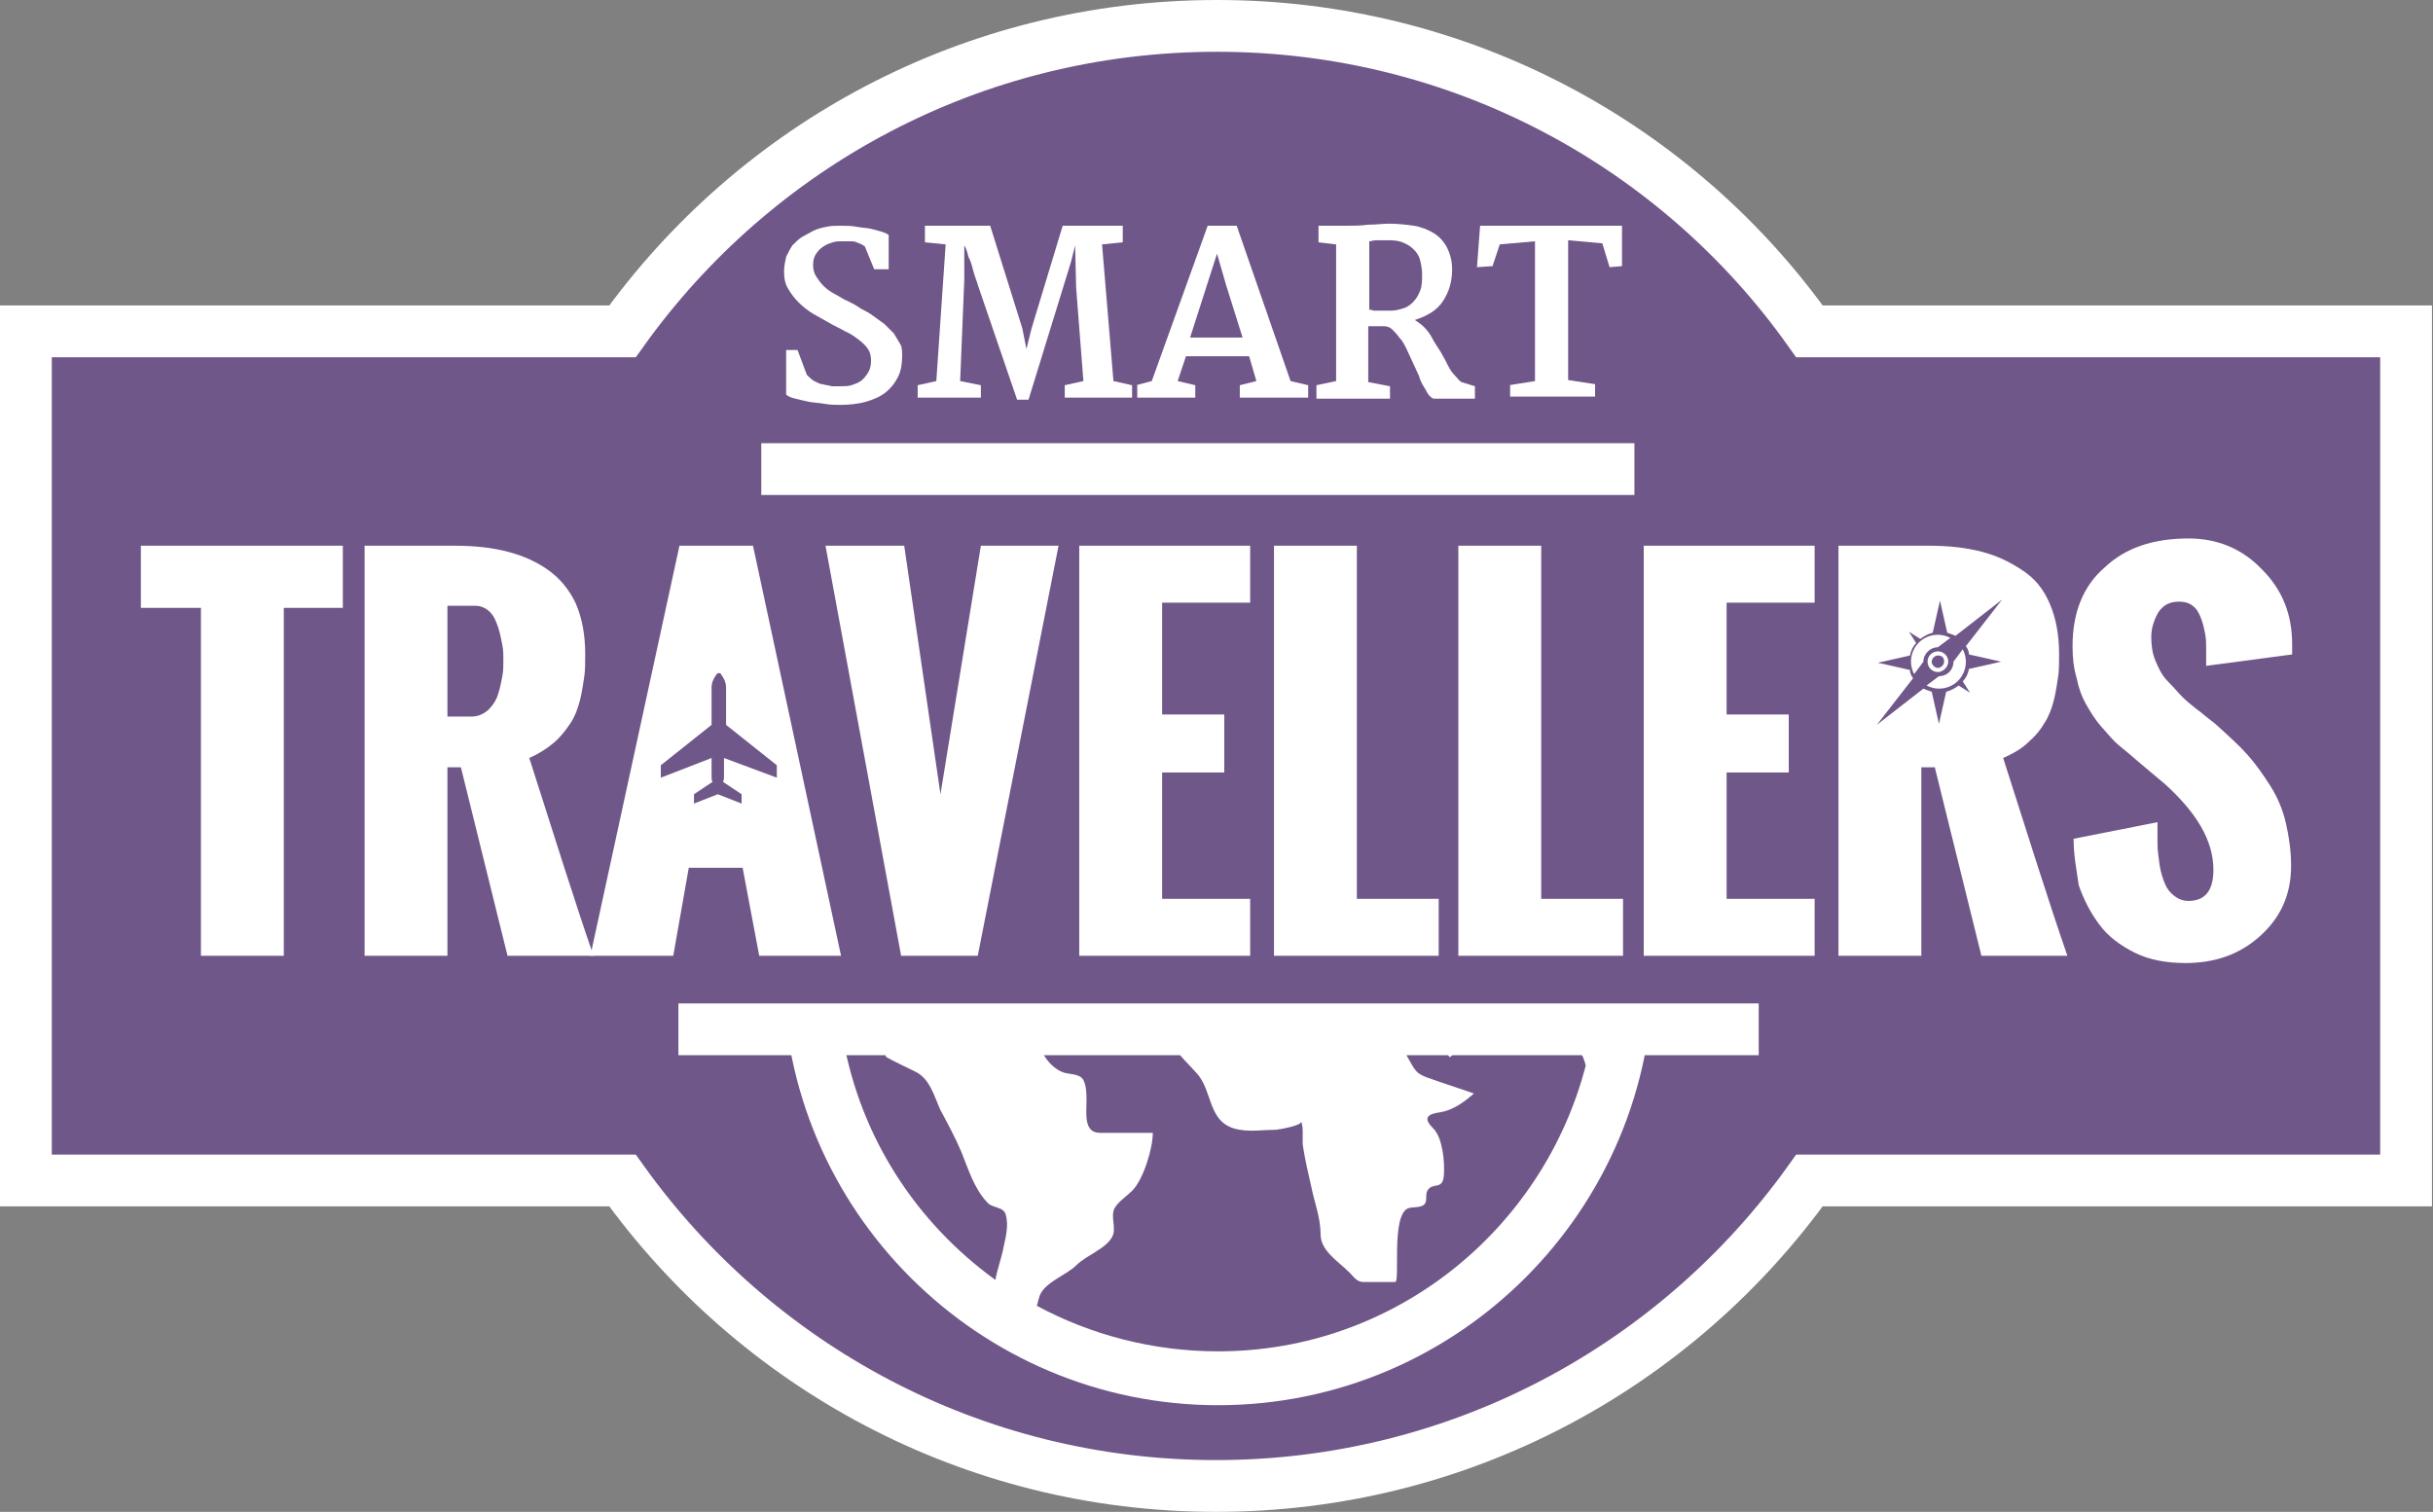 <?xml version="1.0" encoding="utf-8"?>
<!-- Generator: Adobe Illustrator 18.1.1, SVG Export Plug-In . SVG Version: 6.00 Build 0)  -->
<svg version="1.0" id="Objects" xmlns="http://www.w3.org/2000/svg" xmlns:xlink="http://www.w3.org/1999/xlink" x="0px" y="0px"
	 viewBox="0 0 234.9 146" enable-background="new 0 0 234.9 146" xml:space="preserve">
<rect x="0" y="0" width="234.9" height="146" fill="#808080" stroke="none"/>
<path opacity="0.8" fill="#6C4D8B" d="M2.5,114h57.6c12.8,17.9,33.7,29.5,57.3,29.5c23.6,0,44.5-11.6,57.3-29.5h57.6V32h-57.6
	C162,14.1,141.1,2.5,117.5,2.5C93.8,2.5,72.9,14.1,60.1,32H2.5V114z"/>
<path fill="none" stroke="#FFFFFF" stroke-width="5" stroke-miterlimit="10" d="M2.5,114h57.6c12.8,17.9,33.7,29.5,57.3,29.5
	c23.6,0,44.5-11.6,57.3-29.5h57.6V32h-57.6C162,14.1,141.1,2.5,117.5,2.5C93.8,2.5,72.9,14.1,60.1,32H2.5V114z"/>
<g>
	<path fill="#FFFFFF" d="M19.4,92.3V58.7h-5.8v-6h19.5v6h-5.7v33.6H19.4z"/>
	<path fill="#FFFFFF" d="M35.2,92.3V52.7h8.7c2,0,3.7,0.2,5.2,0.6c1.5,0.4,2.8,1,3.9,1.8c1.1,0.8,2,1.9,2.6,3.2
		c0.6,1.4,0.9,3,0.9,4.9c0,0.8,0,1.6-0.1,2.2s-0.2,1.4-0.4,2.2s-0.5,1.6-0.9,2.2c-0.4,0.6-0.9,1.3-1.6,1.9c-0.7,0.6-1.5,1.1-2.4,1.5
		c2.4,7.5,4.4,13.9,6.2,19.1H49l-4.5-18.2h-1.3v18.2H35.2z M43.2,69.2h2.3c0.6,0,1.1-0.2,1.6-0.6c0.4-0.4,0.8-0.9,1-1.6
		c0.2-0.6,0.3-1.2,0.4-1.7c0.1-0.5,0.1-1,0.1-1.5c0-0.5,0-1-0.1-1.5s-0.2-1.1-0.4-1.7c-0.2-0.6-0.4-1.1-0.8-1.5
		c-0.4-0.4-0.9-0.6-1.4-0.6h-2.7V69.2z"/>
	<path fill="#FFFFFF" d="M87,92.3l-7.3-39.6h7.6l3.5,24l3.9-24h7.5l-7.8,39.6H87z"/>
	<path fill="#FFFFFF" d="M104.2,92.3V52.7h16.5v5.5h-8.5V69h6v5.6h-6v12.2h8.5v5.5H104.2z"/>
	<path fill="#FFFFFF" d="M123,92.3V52.7h8v34.1h7.9v5.5H123z"/>
	<path fill="#FFFFFF" d="M140.8,92.3V52.7h8v34.1h7.9v5.5H140.8z"/>
	<path fill="#FFFFFF" d="M158.7,92.3V52.7h16.5v5.5h-8.5V69h6v5.6h-6v12.2h8.5v5.5H158.7z"/>
	<path fill="#FFFFFF" d="M200.2,81l8.1-1.6c0,0.8,0,1.5,0,2.1c0,0.6,0.1,1.3,0.2,2c0.1,0.7,0.3,1.3,0.5,1.8s0.5,0.9,0.9,1.2
		c0.4,0.3,0.8,0.5,1.4,0.5c1.6,0,2.4-1,2.4-3c0-2.8-1.6-5.5-4.7-8.3l-2.5-2.1c-0.8-0.7-1.4-1.2-1.9-1.6s-1-1-1.7-1.8
		s-1.1-1.5-1.5-2.2c-0.4-0.7-0.7-1.5-0.9-2.5c-0.3-1-0.4-2-0.4-3.1c0-3.2,1-5.8,3.1-7.6c2-1.9,4.7-2.8,8.1-2.8c2.8,0,5.2,1,7.1,3
		c2,2,2.9,4.4,2.9,7.2l0,0.3c0,0.2,0,0.4,0,0.7l-8.3,1.1c0-0.2,0-0.4,0-0.8c0-0.3,0-0.6,0-0.8c0-0.5,0-1-0.1-1.5
		c-0.1-0.5-0.2-1-0.4-1.5c-0.2-0.5-0.4-0.9-0.8-1.2s-0.8-0.4-1.3-0.4c-0.9,0-1.5,0.3-2,1c-0.4,0.7-0.7,1.5-0.7,2.4
		c0,0.8,0.1,1.6,0.4,2.3c0.3,0.7,0.6,1.4,1.2,2s1,1.1,1.4,1.5c0.4,0.4,1,0.9,1.8,1.5c0.7,0.6,1.3,1,1.6,1.3c1.1,1,2.1,1.9,2.9,2.8
		s1.5,1.9,2.2,3c0.7,1.1,1.2,2.3,1.5,3.6c0.3,1.3,0.5,2.7,0.5,4.1c0,2.8-1,5-3,6.8c-2,1.8-4.4,2.6-7.2,2.6c-1.8,0-3.5-0.3-4.9-1
		c-1.4-0.7-2.6-1.6-3.4-2.7c-0.9-1.2-1.5-2.4-2-3.8C200.5,84.1,200.2,82.6,200.2,81z"/>
</g>
<line fill="none" stroke="#FFFFFF" stroke-width="5" stroke-miterlimit="10" x1="169.8" y1="99.4" x2="65.5" y2="99.4"/>
<line fill="none" stroke="#FFFFFF" stroke-width="5" stroke-miterlimit="10" x1="157.8" y1="45.3" x2="73.5" y2="45.3"/>
<g>
	<path fill="#FFFFFF" d="M75.7,33.8H77l0.9,2.4c0.2,0.2,0.4,0.4,0.7,0.6c0.3,0.1,0.5,0.3,0.8,0.3c0.3,0.1,0.6,0.1,0.9,0.2
		c0.3,0,0.6,0,0.9,0c0.3,0,0.7,0,1-0.1c0.3-0.1,0.6-0.2,0.9-0.4c0.3-0.2,0.5-0.5,0.7-0.8s0.3-0.7,0.3-1.2c0-0.4-0.1-0.8-0.3-1.1
		c-0.2-0.3-0.5-0.6-0.9-0.9c-0.4-0.3-0.8-0.6-1.3-0.8c-0.5-0.3-1-0.5-1.5-0.8c-0.5-0.3-1.1-0.6-1.6-0.9c-0.5-0.3-1-0.7-1.4-1.1
		c-0.4-0.4-0.7-0.8-1-1.3c-0.3-0.5-0.4-1-0.4-1.7c0-0.5,0.1-0.9,0.2-1.4c0.2-0.4,0.4-0.8,0.6-1.1c0.3-0.3,0.6-0.6,0.9-0.8
		c0.4-0.2,0.7-0.4,1.1-0.6c0.4-0.2,0.8-0.3,1.3-0.4s0.9-0.1,1.3-0.1c0.6,0,1.1,0,1.6,0.1c0.5,0.1,1,0.1,1.4,0.2
		c0.4,0.1,0.8,0.2,1.1,0.3s0.5,0.2,0.6,0.3v3.3h-1.4l-0.9-2.2c-0.1-0.1-0.2-0.1-0.3-0.2c-0.2-0.1-0.3-0.1-0.5-0.2
		c-0.2-0.1-0.4-0.1-0.7-0.1c-0.2,0-0.5,0-0.7,0c-0.3,0-0.6,0-0.9,0.1c-0.3,0.1-0.6,0.2-0.9,0.4c-0.3,0.2-0.5,0.4-0.7,0.7
		c-0.2,0.3-0.3,0.6-0.3,1.1c0,0.4,0.1,0.8,0.3,1.1c0.2,0.3,0.4,0.6,0.7,0.9c0.3,0.3,0.7,0.6,1.1,0.8s0.8,0.5,1.3,0.7
		c0.4,0.2,0.8,0.4,1.2,0.7c0.4,0.2,0.8,0.4,1.2,0.7s0.7,0.5,1.1,0.8c0.3,0.3,0.6,0.6,0.9,0.9c0.2,0.3,0.4,0.7,0.6,1s0.2,0.8,0.2,1.2
		c0,0.7-0.1,1.4-0.4,2s-0.7,1.1-1.2,1.5c-0.5,0.4-1.2,0.7-1.9,0.9c-0.7,0.2-1.6,0.3-2.4,0.3c-0.5,0-1,0-1.6-0.1
		c-0.5-0.1-1-0.1-1.5-0.2c-0.5-0.1-0.9-0.2-1.3-0.3s-0.7-0.2-0.9-0.4V33.8z"/>
	<path fill="#FFFFFF" d="M88.6,37.2l1.8-0.4l0.9-13.2l-2-0.2v-1.6h6.3l3.1,9.9l0.4,2l0.5-2l3-9.9h5.8v1.6l-2,0.2l1.1,13.2l1.8,0.4
		v1.2h-6.5v-1.2l1.8-0.4l-0.7-9l-0.1-4.1l-0.4,1.6l-4.1,13.3h-1.1l-3.8-11.1c0-0.1-0.1-0.3-0.2-0.6c-0.1-0.3-0.2-0.6-0.3-1
		s-0.2-0.7-0.4-1.1c-0.1-0.4-0.2-0.8-0.4-1.1L93.1,27l-0.4,9.8l2,0.4v1.2h-6.1V37.2z"/>
	<path fill="#FFFFFF" d="M109.7,37.2l1.5-0.4l5.4-15h2.8l5.2,15l1.7,0.4v1.2h-6.6v-1.2l1.6-0.4l-0.7-2.4h-6.1l-0.8,2.4l1.7,0.4v1.2
		h-5.6V37.2z M120,32.7l-1.6-5.1l-0.9-3.1l-2.6,8.1H120z"/>
	<path fill="#FFFFFF" d="M127.1,37.2l1.9-0.4V23.6l-1.7-0.2v-1.6h2.6c0.7,0,1.5,0,2.2-0.1c0.7,0,1.4-0.1,2-0.1
		c0.9,0,1.7,0.1,2.4,0.2s1.4,0.4,1.9,0.7c0.5,0.3,1,0.8,1.3,1.4s0.5,1.3,0.5,2.1c0,1.2-0.3,2.2-0.9,3.1s-1.5,1.4-2.7,1.8
		c0.3,0.2,0.6,0.4,0.9,0.7s0.6,0.7,0.8,1.1s0.5,0.8,0.8,1.3s0.5,0.9,0.7,1.3c0.2,0.4,0.4,0.7,0.7,1s0.4,0.5,0.6,0.6l1.3,0.4v1.2
		h-3.9c-0.2,0-0.3-0.1-0.5-0.3c-0.2-0.2-0.3-0.5-0.5-0.8c-0.2-0.3-0.4-0.7-0.5-1.1c-0.2-0.4-0.4-0.9-0.6-1.3
		c-0.2-0.4-0.4-0.9-0.6-1.3c-0.2-0.4-0.4-0.8-0.7-1.1c-0.2-0.3-0.5-0.6-0.7-0.8c-0.2-0.2-0.5-0.3-0.8-0.3l-1.5,0v5.4l2.1,0.4v1.2
		h-7.1V37.2z M132.1,29.9c0.1,0,0.3,0,0.5,0.1c0.2,0,0.4,0,0.6,0c0.2,0,0.4,0,0.6,0c0.2,0,0.4,0,0.5,0c0.4,0,0.8-0.1,1.1-0.2
		c0.4-0.1,0.7-0.3,1-0.6c0.3-0.3,0.5-0.6,0.7-1.1s0.2-1,0.2-1.7c0-0.4-0.1-0.9-0.2-1.3c-0.1-0.4-0.3-0.7-0.6-1
		c-0.3-0.3-0.6-0.5-1.1-0.7c-0.5-0.2-1-0.2-1.7-0.2c-0.3,0-0.6,0-0.8,0c-0.3,0-0.5,0.1-0.7,0.1V29.9z"/>
	<path fill="#FFFFFF" d="M145.7,37.2l2.5-0.4V23.3l-3.4,0.3l-0.7,2.1l-1.5,0.1l0.3-4h13.7l0,3.9l-1.2,0.1l-0.7-2.3l-3.3-0.3v13.5
		l2.6,0.4v1.2h-8.2V37.2z"/>
</g>
<g>
	<path fill="#FFFFFF" d="M187.1,62.5l1.2-0.9c-0.4-0.2-0.8-0.3-1.2-0.3c-1.5,0-2.6,1.2-2.6,2.6c0,0.4,0.1,0.8,0.3,1.2l0.9-1.2
		C185.7,63.1,186.4,62.5,187.1,62.5z"/>
	<path fill="#FFFFFF" d="M186.1,63.9c0,0.6,0.5,1,1,1s1-0.5,1-1c0-0.6-0.5-1-1-1S186.1,63.3,186.1,63.9z M187.7,63.9
		c0,0.3-0.3,0.6-0.6,0.6c-0.3,0-0.6-0.3-0.6-0.6c0-0.3,0.3-0.6,0.6-0.6C187.5,63.3,187.7,63.5,187.7,63.9z"/>
	<path fill="#FFFFFF" d="M188.6,63.9c0,0.8-0.6,1.4-1.4,1.4l-1.2,0.9c0.4,0.2,0.8,0.3,1.2,0.3c1.5,0,2.6-1.2,2.6-2.6
		c0-0.4-0.1-0.8-0.3-1.2L188.6,63.9z"/>
	<path fill="#FFFFFF" d="M193.4,73.2c0.9-0.4,1.8-0.9,2.4-1.5c0.7-0.6,1.2-1.2,1.6-1.9c0.4-0.6,0.7-1.4,0.9-2.2s0.3-1.6,0.4-2.2
		s0.1-1.4,0.1-2.2c0-1.9-0.3-3.5-0.9-4.9c-0.6-1.4-1.4-2.4-2.6-3.2s-2.4-1.4-3.9-1.8c-1.5-0.4-3.2-0.6-5.2-0.6h-8.7v39.6h8V74.1h1.3
		l4.5,18.2h8.3C197.8,87.1,195.8,80.7,193.4,73.2z M190.1,64.6c-0.1,0.5-0.3,0.9-0.6,1.2l0.7,1.1l-1.1-0.7c-0.4,0.3-0.8,0.5-1.2,0.6
		l-0.7,3.1l-0.7-3.1c-0.3-0.1-0.6-0.2-0.8-0.3l-4.5,3.5l3.5-4.5c-0.2-0.3-0.3-0.5-0.3-0.8l-3.1-0.7l3.1-0.7c0.1-0.5,0.3-0.9,0.6-1.2
		l-0.7-1.1l1.1,0.7c0.4-0.3,0.8-0.5,1.2-0.6l0.7-3.1l0.7,3.1c0.3,0.1,0.6,0.2,0.8,0.3l4.5-3.5l-3.5,4.5c0.2,0.3,0.3,0.5,0.3,0.8
		l3.1,0.7L190.1,64.6z"/>
</g>
<path fill="#FFFFFF" d="M72.7,52.7h-7.1l-8.6,39.6H65l1.5-8.5h5.2l1.6,8.5h7.9L72.7,52.7z M69.9,73.2V75c0,0.2,0,0.3-0.1,0.5
	l1.8,1.2l0,0.9l-2.3-0.9l-2.3,0.9l0-0.9l1.8-1.2c-0.1-0.1-0.1-0.3-0.1-0.5l0-1.8l-4.9,1.9l0-1.2l4.9-3.9l0-3.6
	c0-0.5,0.2-0.9,0.5-1.3c0.1-0.1,0.1-0.1,0.2-0.1c0.1,0,0.2,0,0.2,0.1c0.3,0.4,0.5,0.8,0.5,1.3l0,3.6l4.9,3.9l0,1.2L69.9,73.2z"/>
<g>
	<defs>
		<rect id="SVGID_1_" x="66.6" y="99.4" width="99" height="42.9"/>
	</defs>
	<clipPath id="SVGID_2_">
		<use xlink:href="#SVGID_1_"  overflow="visible"/>
	</clipPath>
	<g clip-path="url(#SVGID_2_)">
		<path fill="#FFFFFF" d="M117.6,51.7c-23.2,0-42,18.9-42,42c0,23.2,18.9,42,42,42c23.2,0,42-18.9,42-42
			C159.6,70.6,140.7,51.7,117.6,51.7z M151.8,100.6c0.8,0.8,1.1,1.5,1.3,2.3c-4.1,15.8-18.4,27.6-35.5,27.6
			c-6.3,0-12.3-1.6-17.5-4.4c0.1-0.2,0.1-0.5,0.2-0.7c0.3-1.5,2.6-2.2,3.6-3.2c1-1,2.9-1.6,3.5-2.8c0.4-0.8-0.2-1.9,0.2-2.7
			c0.3-0.6,1.2-1.2,1.7-1.7c1.1-1.1,2-4.1,2-5.6c-1.7,0-3.4,0-5.1,0c-1.6,0-1.3-1.9-1.3-3.1c0-0.6,0-1.4-0.3-2
			c-0.4-0.7-1.5-0.5-2.1-0.8c-1.1-0.5-1.9-1.6-2.2-2.8c-0.1-0.8-0.1-1.3-1.1-1.3c-1,0-1.9,0.8-2.8,0.8c-1.1,0-2.2,0-3.4,0
			c-2.5,0-5,0-7.5,0c0,0.4-0.2,1.7,0.1,1.9c0.9,0.5,1.8,0.9,2.8,1.4c1.4,0.7,1.8,2.4,2.4,3.7c0.7,1.3,1.4,2.6,2,4
			c0.7,1.7,1.2,3.5,2.5,4.9c0.5,0.6,1.6,0.4,1.8,1.2c0.3,1,0,2.2-0.2,3.1c-0.2,1.1-0.6,2.1-0.8,3.2c-7.6-5.5-13-13.7-14.7-23.3
			c0.5,0,1-0.1,1.3-0.1c1,0,1-0.1,1.7-0.8c0.6-0.6,1-0.8,1-1.7c0-1,0-2,0-3c1.2,0.6,2.4,1.2,3.7,1.8c0.1-1.5,1.1-1.7,2.3-1.9
			c1.4-0.2,2.4-1.8,3.7-1.8c1.1,0,1.6,0.2,2.6,0.5c0.5,0.2,1.2,0.4,1.8,0.2c0.8-0.2,0.6-1.6,0.8-2.2c0.4-0.9,1-2.1,2-2.2
			c1.1-0.1,2.6-0.6,1.3-1.8c-1.3-1.3-2.3-3-3.2-4.7c-0.4-0.7-0.5-1.8-1.1-2.3c-1.4-1.1-3.5,0.4-4.6,1.3c-0.6,0.5,0.3,1.8-0.5,2.1
			c-1.3,0.6-3.1,1-4.5,0.4c-0.8-0.4-1.2-1.2-2.1-1.4c-0.6-0.1-0.5-0.3-0.5-0.9c0-1.1,0-2.2,0-3.3c0-0.5,0.1-0.3,0.5-0.4
			c1.7-0.5,0.7-2.6,2.3-2.7c1.9,0,0-3.3-0.5-3.9c-0.3-0.4-0.6-0.5-0.9-0.6c6.7-8.4,17.1-13.8,28.7-13.8c10.6,0,20.1,4.5,26.8,11.6
			c-2,2.1-4.1,4.6-5.5,5.7c-1,0.7-2.3,1.2-3.4,1.7c-1.1,0.6-2.6,0.3-3.8,0.3c-0.3,0-4-0.1-4,0c0,1.1,0.5,3.3-0.5,3.9
			c-1.3,0.6-2.7,1.1-3.7,2.1c-0.3,0.3-1.5,1.1-1.1,1.4c0,0,0,0,0,0c-0.2-0.1-0.4-0.2-0.6-0.2c-1.4,0-3.2,0.1-4.5,0.9
			c-0.8,0.5-0.6,1.3-0.7,2.1c-0.1,0.9-0.4,1.9-1.1,2.6c-0.8,0.8-0.7,1-0.7,2.3c1.4-0.2,2.8-0.3,4.3-0.5c0.2,0,1.2,0,1.2-0.2
			c0-0.4-0.2-1.5,0-1.8c0.5-0.5,1.1-1.1,1.6-1.6c0.3-0.3,0.9,0.6,1.2,0.9c0.5,0.5,1,0.6,0.5,1.1c-0.5,0.5-1,1-1.5,1.5
			c0.2,0,1.8,0.1,1.8,0c0.1-1.4,0.9-2.7,1.8-3.6c1-1,2.4-1,3.5-0.1c0.4,0.4,0.2,1.5,0.2,2c0,0.3-0.1,3.7,0.1,3.7
			c0.8,0,1.5,0.2,2.1-0.3c2.1-1.8,4.9-1.4,6.9-3.3c0.6,1.2,1.2,2.4,1.8,3.7c-1.5,0.5-2.9,1-4.4,1.5c-0.1,0-1.1,0.4-1.1,0.3
			c-0.3-0.7-0.7-1.3-1.1-1.9c-0.6-0.8-0.7-0.1-0.6,0.6c0.2,1.2,0.9,2.3,1.7,3.1c0.8,0.9,1.3,2.6,1.9,3.7c-0.1-2.2,3.2,1.3,3.7,1.8
			c0.8-0.8,1.5-1.5,2.3-2.3c0.4-0.4,0.8-0.8,1.1-1.1c0.3-0.3,0-0.4-0.3-0.7c-1.3-1.8,2-1.3,3-1.3c1.9,0,3.3,0.5,4.7,1.8
			C149.6,98.2,151.4,100.2,151.8,100.6z"/>
		<path fill="#010101" d="M119.1,80c-0.4,0.4-0.8,0.8-1.2,1.2c-0.4,0.2-1.1,0.2-1.1,0.7c0,0.6-0.1,1.2-0.1,1.8
			c0.8-0.4,1.6-0.8,2.4-1.2C119.3,82.4,119.1,80.4,119.1,80z"/>
		<path fill="#010101" d="M122.7,78.2c0.5,0,1.2,0.3,1.2-0.3c0,0,0,0,0,0c0.1,0.2,0.2,0.3,0.5,0.3c-0.1,0.6-0.3,1.2-0.5,1.8
			c0.6-0.6,1.1-1.1,1.7-1.7c0.4-0.4,0.2-1.3,0.2-1.8c0-0.1,0-0.2,0-0.3c0-1.2,0-2.4,0-3.6c0,0.1-0.1,0.2-0.2,0.3
			c0-0.3,0-0.5-0.1-0.8c-0.1,0.4-0.1,0.9-0.2,1.3c-0.5,0.9-1.1,2.2-1.4,3.2c0-0.2,0-0.3,0-0.5c0-1.2,0-2.4,0-3.6
			C123.6,73.5,120.8,78.2,122.7,78.2z"/>
		<path fill="#FFFFFF" d="M139.1,107.4c1.2-0.2,2.3-1,3.2-1.8c-1.4-0.5-2.7-0.9-4.1-1.4c-1.5-0.5-1.5-0.7-2.3-2.1
			c-0.6-1.2-1-2-1.9-2.9c-0.7-0.7-2.8-2.1-2.8-3.1c0-1.5,0.3-1.5-1.1-1.5c-1.7,0-3.4,0-5.1,0c-2.8,0-5.6,0-8.4,0
			c-1.1,1.1-2.2,2.3-3,3.7c-1.4,2.4,0.4,3.6,1.9,5.3c1.7,1.8,1,5,4.2,5.5c1.1,0.2,2.4,0,3.5,0c0.1,0,2.6-0.4,2.4-0.8
			c0.3,0.5,0.1,1.8,0.2,2.4c0.2,1.3,0.5,2.6,0.8,3.9c0.3,1.5,0.9,3,0.9,4.6c0,1.6,1.7,2.6,2.8,3.7c0.4,0.4,0.7,0.9,1.3,0.9
			c1,0,2.1,0,3.1,0c0.5,0-0.4-6.3,1.2-7.1c0.5-0.2,1.4,0,1.7-0.5c0.2-0.4,0-0.8,0.2-1.2c0.5-0.9,1.5,0,1.6-1.5
			c0.1-1.2-0.1-3.6-1-4.5C137.4,108,137.7,107.6,139.1,107.4z"/>
		<path fill="#010101" d="M111.2,69.1c-0.9-0.9-1.9-1.8-3-2.5c-1.5-1-2.5-1.1-4.3-1.1c-0.8,0-1.7-0.1-2.5,0c-0.4,0-0.2,0.4-0.3,0.7
			c-0.6,1.6-3.2,3.5-4.5,4.8c1.8,0,2.7,3.6,3.4,5c0.4,0.8,0.3,1.6,0.3,2.5c0,1.3-0.1,1.5,0.8,2.4c0.9,0.9,0.8,1.3,1.7,0.4
			c0.9-0.9,1.8-1.8,2.7-2.7c0.6-0.6,0.3-1.5,0.3-2.3c0-1.2-0.4-1.6,0.8-1.6c0.9,0,1.8,0.1,2.5-0.5c0.6-0.5,1-1.1,1.8-1.2
			c0.8-0.2,2.6-0.5,2.3-1.9C112.9,70.3,111.6,69.5,111.2,69.1z"/>
	</g>
</g>
</svg>
